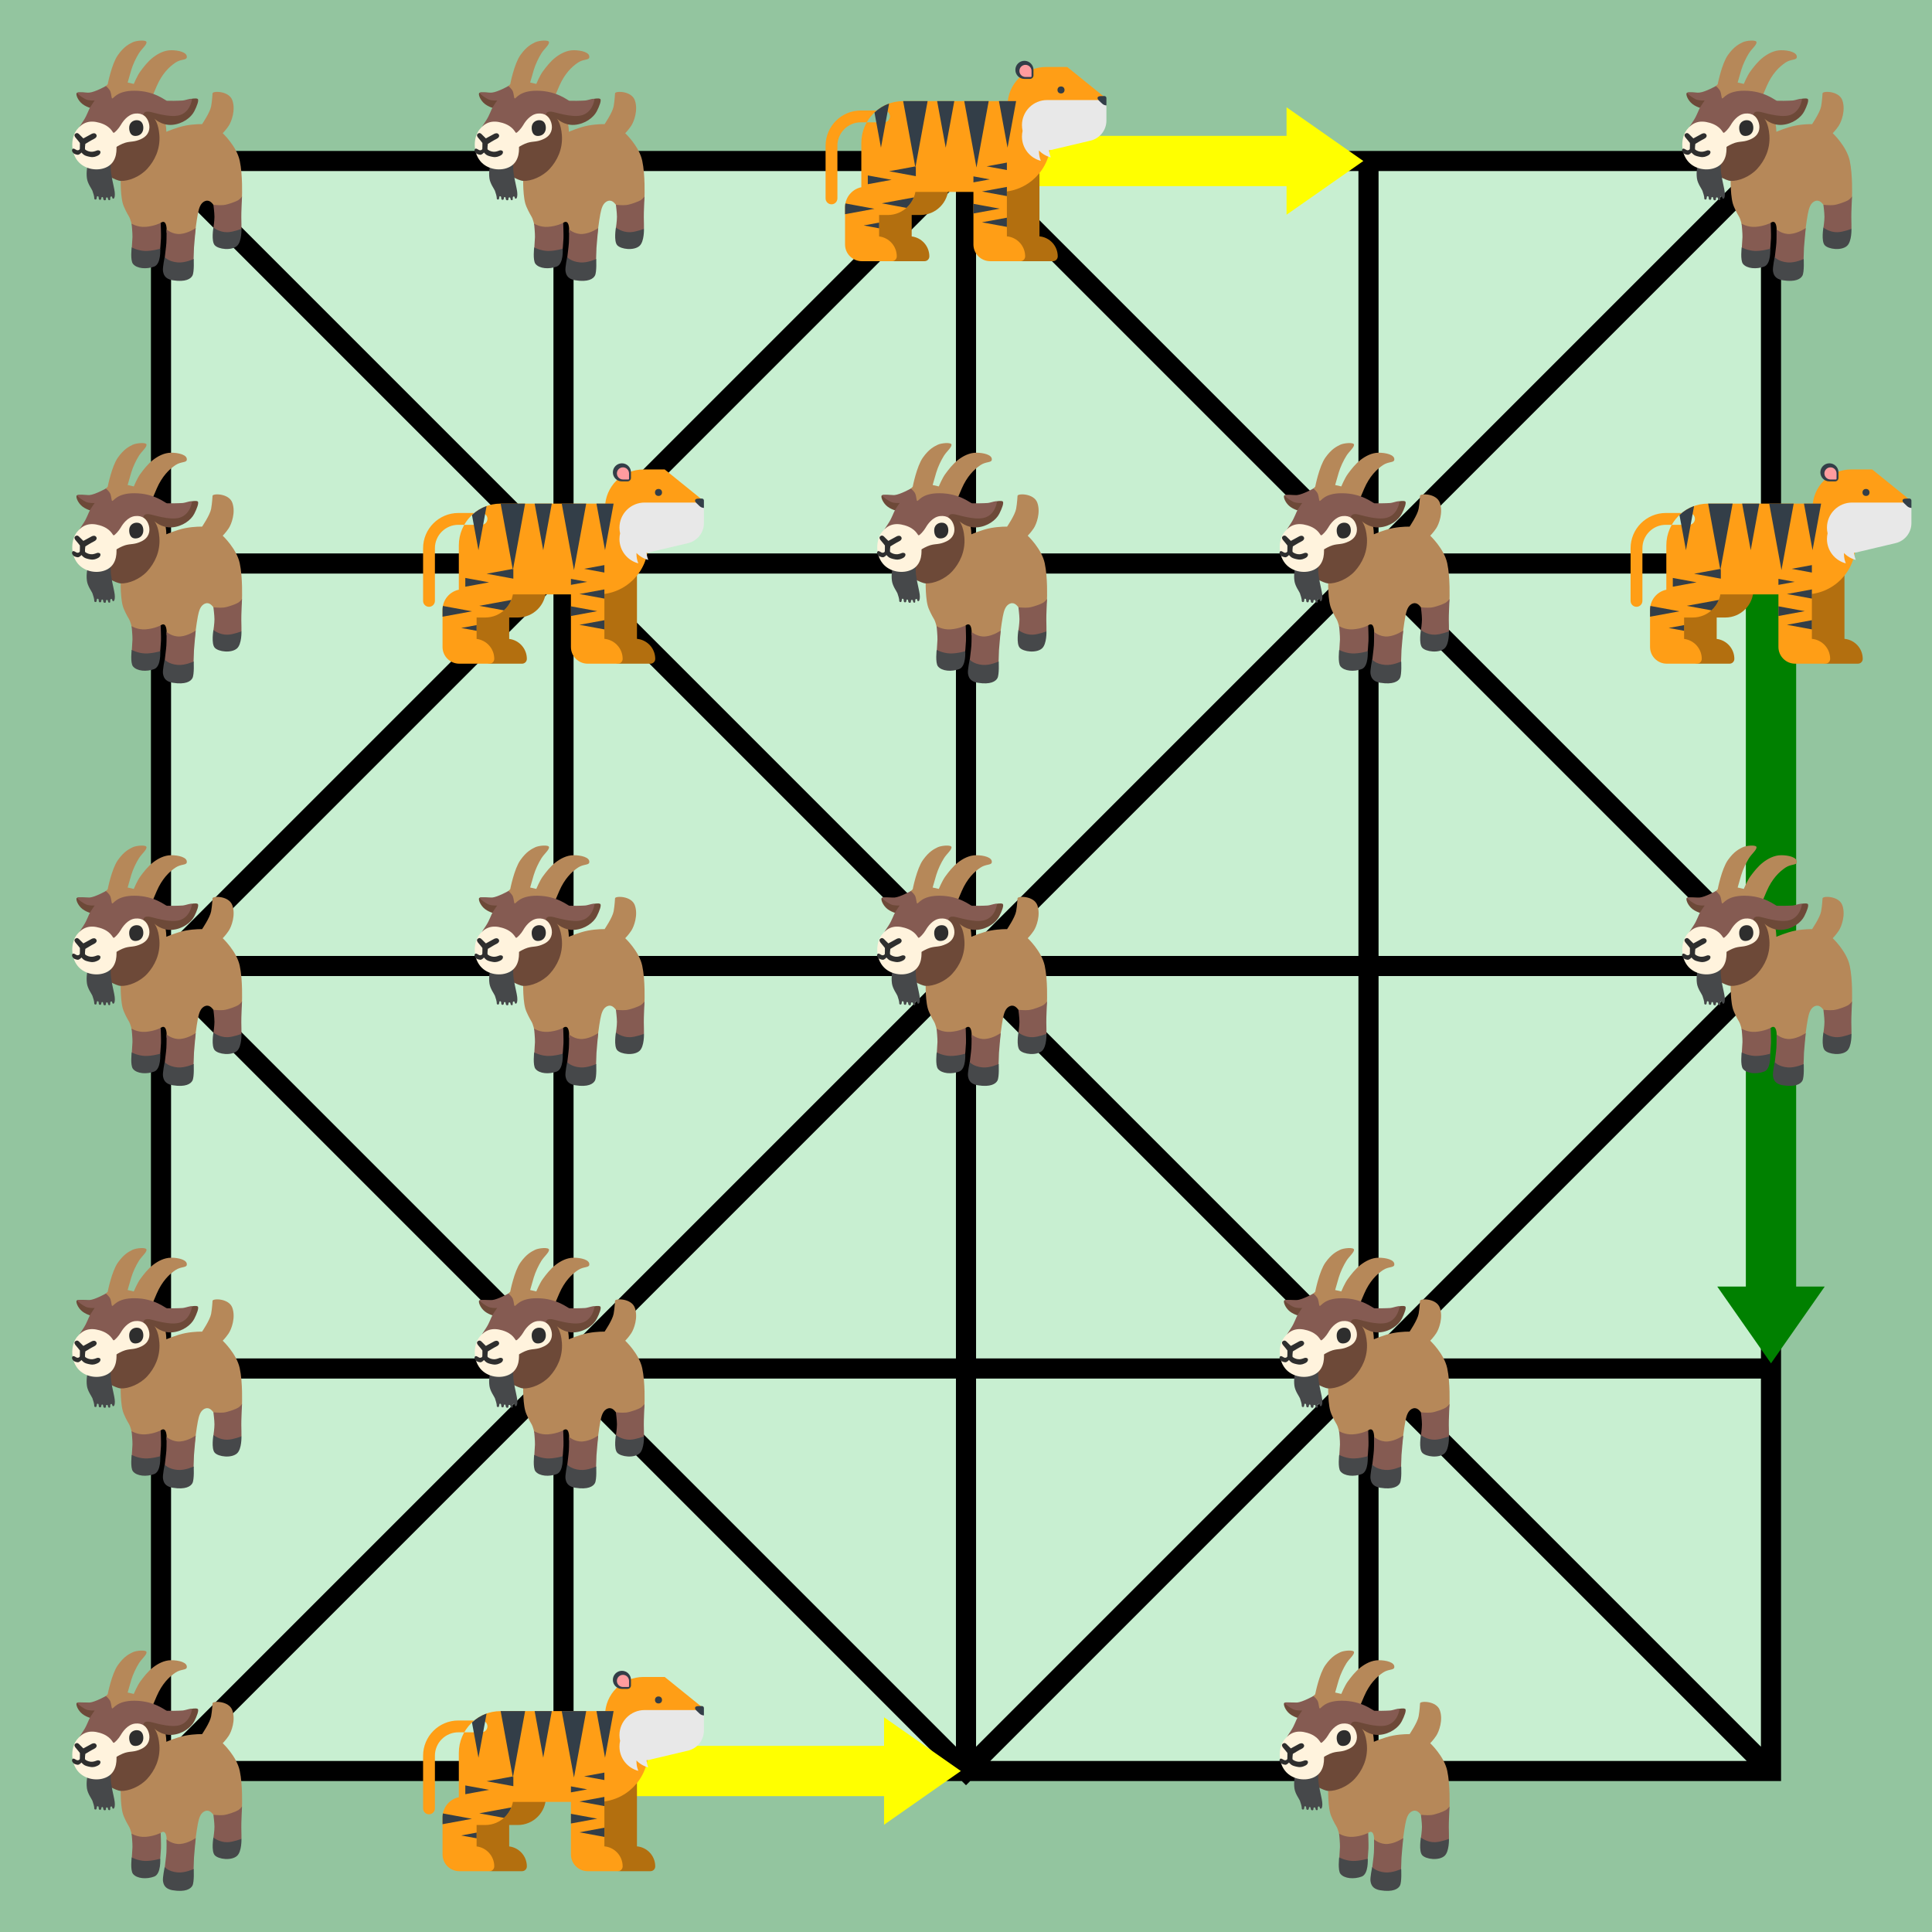 <?xml version="1.0" encoding="utf-8"?>
<svg version="1.1" xmlns="http://www.w3.org/2000/svg" viewBox="1 1 48 48">
    <defs>
        <g id="t" transform="scale(0.017) translate(-205.207,-205.207)">
            <path fill="#B36F0F" d="M144.426,173.016c-19.385,0-35.1,15.715-35.1,35.1v34.75h-3.304c-16.551,0-29.969,13.416-29.969,29.969v54.343c0,13.5,10.945,24.444,24.444,24.444h44.146c3.869,0,7.004-3.138,7.004-7.004c0-15.023-11.266-27.403-25.808-29.184v-31.294h12.614c22.684,0,41.071-18.387,41.071-41.071v-34.953C179.525,188.73,163.811,173.016,144.426,173.016zM312.58,315.328v-108.6c0-13.501-10.945-24.444-24.443-24.444c-13.5,0-24.444,10.943-24.444,24.444v120.448c0,13.5,10.944,24.444,24.444,24.444h44.146c3.869,0,7.004-3.138,7.004-7.004C339.287,329.283,327.555,316.698,312.58,315.328z" />
            <path fill="#FF9E16" d="M8.641,268.504c-4.772,0-8.641-3.868-8.641-8.641v-76.971c0-28.401,23.104-51.503,51.503-51.503h33.894c4.772,0,8.64,3.867,8.64,8.64c0,4.77-3.868,8.64-8.64,8.64H51.503c-18.871,0-34.223,15.353-34.223,34.224v76.971C17.28,264.635,13.413,268.504,8.641,268.504zM305.799,117.676H113.345c-33.752,0-61.113,27.359-61.113,61.112v71.573h202.852c40.777,0,73.832-33.056,73.832-73.833V140.79C328.916,128.026,318.566,117.676,305.799,117.676zM408.086,112.204l-54.961-44.435h-31.011c-31.041,0-56.205,25.165-56.205,56.206s25.164,56.204,56.205,56.204h31.011c31.042,0,56.205-25.163,56.205-56.204C409.331,119.937,408.896,116,408.086,112.204zM96.8,173.016c-19.385,0-35.1,15.715-35.1,35.1v34.75h-3.303c-16.551,0-29.969,13.416-29.969,29.969v54.343c0,13.5,10.944,24.444,24.444,24.444h44.146c3.869,0,7.004-3.138,7.004-7.004c0-15.023-11.266-27.403-25.809-29.184v-31.294h12.614c22.684,0,41.071-18.387,41.071-41.071v-34.953C131.899,188.73,116.185,173.016,96.8,173.016zM264.954,315.328v-108.6c0-13.501-10.944-24.444-24.443-24.444c-13.501,0-24.444,10.943-24.444,24.444v120.448c0,13.5,10.944,24.444,24.444,24.444h44.146c3.869,0,7.004-3.138,7.004-7.004C291.661,329.283,279.929,316.698,264.954,315.328z" />
            <path fill="#E8E8E8" d="M400.691,116.134h-76.979c-20.281,0-36.722,16.44-36.722,36.721c0,2.851,0.335,5.617,0.949,8.281c-0.614,2.661-0.949,5.431-0.949,8.278c0,17.122,11.717,31.506,27.57,35.572c-1.755-4.286-2.728-8.977-2.728-13.895c0-0.414,0.018-0.823,0.031-1.234c4.646,4.816,10.592,8.374,17.278,10.089c-1.345-3.286-2.227-6.81-2.566-10.491c2.867-0.221,5.642-0.766,8.287-1.607v0.004l52.839-12.506c13.049-3.279,22.712-15.086,22.712-29.15v-20.342C410.411,120.487,406.059,116.134,400.691,116.134z" />
            <circle fill="#333E48" cx="344.052" cy="101.374" r="5.156" />
            <path fill="#333E48" d="M131.225,214.779L113.345,117.676L149.104,117.676zM220.508,214.779L202.628,117.676L238.388,117.676zM175.562,185.754L163.027,117.676L188.098,117.676zM265.91,185.754L253.374,117.676L278.445,117.676zM61.7,226.305L61.7,239.124L96.505,232.712zM92.802,220.178L131.899,227.379L131.899,212.978zM78.214,303.555L78.214,295.25L55.665,299.402zM216.067,267.767L216.067,281.94L254.547,274.852zM216.067,227.665L216.067,236.445L239.907,232.056zM264.954,256.5L264.954,243.064L228.47,249.783zM235.332,212.978L264.954,218.434L264.954,207.523zM264.954,301.503L264.954,288.066L228.47,294.784zM71.45,134.318l9.471,51.436l11.882-64.528C84.774,124.09,77.528,128.59,71.45,134.318zM410.411,113.208c0-1.615-1.31-2.925-2.926-2.925l-5.094,0.063c-5.368,0.023-6.589,3.079-2.711,6.791l4.325,4.142c1.795,1.72,4.09,2.611,6.406,2.69L410.411,113.208L410.411,113.208zM290.583,58.791c-7.305,0-13.228,5.921-13.228,13.228c0,7.306,5.922,13.228,13.228,13.228h8.068c2.85,0,5.16-2.312,5.16-5.161V72.02C303.811,64.711,297.889,58.791,290.583,58.791zM28.959,267.228c-0.344,1.816-0.531,3.689-0.531,5.605v10.142l43.021-7.922L28.959,267.228zM118.184,273.697c4.656-4.164,8.353-9.372,10.731-15.255l-46.789,8.614L118.184,273.697z" />
            <path fill="#FF9C9F" d="M292.114,82.416c-4.889,0-8.867-3.978-8.867-8.865c0-4.89,3.979-8.867,8.867-8.867c4.889,0,8.867,3.978,8.867,8.867v8.066c0,0.44-0.358,0.799-0.8,0.799C300.181,82.417,292.114,82.417,292.114,82.416z" />
        </g>
        <g id="g" transform="scale(0.05) translate(-64,-64)">
            <path fill="#b68859" d="M66.67 49.49s5.07-2.25 9.57-3.1c4.5-.84 8.17-.7 8.17-.7s3.94-5.77 4.5-8.87s.63-5.98.7-6.48c.17-1.2 8.17-1.27 9.85 3.52c1.69 4.79-.42 10.56-1.83 12.67s-2.96 3.66-2.96 3.66s6.9 6.48 8.45 13.66s1.13 17.74 1.13 17.74s-.42 8.02-4.36 8.59c-3.94.56-8.73-3.03-9.43-3.87c-.7-.84-2.06-3.21-4.36-2.46c-2.6.84-3.27 3.84-3.8 6.48c-.66 3.24-1.64 11.5-1.64 11.5s-4.69 1.88-7.51 1.45c-2.82-.42-6.34-3.8-6.34-3.8s.28-4.22-1.13-5.07s-2.82 1.55-2.82 1.55l-5.63 6.19l-7.74-6.34s-.56-2.82-1.41-4.22c-.84-1.41-2.53-4.5-3.1-6.62c-1.4-5.21-.98-15.2-.98-15.2l-8.59-41.95l2.11-1.97s1.97-10.14 5.07-14.5s5.63-5.49 7.32-6.34s6.9-1.41 6.9 0s-2.39 3.24-3.8 5.49s-2.96 5.49-3.8 8.31S47.43 25 47.43 25l3.05.7s1.69-4.08 3.24-6.19c1.55-2.11 3.73-5 6.41-7.04c2.27-1.73 5.42-3.52 8.94-3.52c3.52 0 8.17.99 7.74 3.59c-.23 1.42-2.89.77-5.56 2.53c-3.25 2.14-6.76 5.7-9.36 11.68s-3.52 8.59-3.52 8.59s6.83 6.41 7.53 8.59s.77 5.56.77 5.56z"/>
            <path fill="#6d4938" d="M35.7 70.14s5.73 3.62 8.26 3.75c3.89.21 9.62-2.09 13.21-6.03s6.55-9.68 6.03-16.68c-.45-6.03-2.51-8.24-2.51-8.24s3.59 3.52 8.8 3.1c5.21-.42 9.43-3.59 11.05-6.76c1.28-2.5 2.46-5.56 1.69-6.12c-.77-.56-3.36 0-3.36 0l-9.81 4.43l-16.82 1.13l-17.6 25.13l1.06 6.29zM22.18 30.16c-.7.48.35 3.66 2.82 5.56s5.98 2.46 5.98 2.46l5.21-7.11s-12.67-1.83-14.01-.91z"/>
            <path fill="#855b52" d="M66.76 97.97s2.86 2.63 6.87 2.28c4.01-.35 7.63-2.93 7.63-2.93s-.8 8.21-.87 9.76c-.07 1.55-.21 6.1-.21 6.1s-5.07 5.44-7.81 4.95c-2.75-.49-6.57-5.3-6.5-6.22c.07-.92.66-5.04.8-7.16c.14-2.11.09-6.78.09-6.78zM56.32 96.72c4.29-.3 7.53-1.95 7.53-1.95s.23 6.01.14 7.6c-.16 2.78-.38 6.1-.66 6.95c-.28.84-9.41 2.04-9.41 2.04s-4.43-3.94-4.43-4.15c0-.21.23-3.21.33-5.44c.07-1.62-.42-6.66-.42-6.66s2.84 1.9 6.92 1.61zM90.04 85.77s3.03.33 5.07.12c2.04-.21 6.26-1.76 7.32-2.46c1.06-.7 1.83-1.83 1.83-1.83s-.42 8.73-.35 10.42c.07 1.69.07 5.7.07 5.7s-3.31 5.35-6.83 5.7c-3.52.35-7.11-6.15-7.11-6.15s.52-3.43.52-5.54c-.01-2.11-.52-5.96-.52-5.96zM39.71 32.88c.69.41 2.11-3.87 11.19-3.8c10 .07 15.27 4.93 16.05 5c.77.07 6.12 0 7.81-.14c1.69-.14 4.65-1.48 4.58-.49s-1.2 6.41-6.19 7.81c-5 1.41-13.44-1.62-15.06-1.76c-1.62-.14-3.03 0-2.89 2.46c.14 2.46-18.37 13.59-18.37 13.59s-13.54-6.31-13.75-7.09c-.21-.77 1.31-2.82 2.56-4.74c1.58-2.44 2.39-5.14 3.24-6.55c.84-1.41 2.18-3.24 2.18-3.24s-2.63.21-4.36-.54c-1.19-.51-4.15-2.49-4.29-3.19s3.31.07 6.12-.21c2.82-.28 8.09-3.24 8.09-3.24s1.76 1.41 2.25 2.75s.49 3.17.84 3.38z"/>
            <path fill="#46484a" d="M72.25 114.39c3.72.33 8-1.69 8-1.69s.35 6.41-.63 8.26c-.84 1.6-3.43 3.33-9.78 2.3c-4.12-.67-4.62-3.11-4.86-4.65c-.23-1.55.84-6.9.84-6.9s1.72 2.26 6.43 2.68zM97.08 99.38c2.96-.1 6.9-1.67 6.9-1.67s.21 6.26-2.18 8.45c-2.75 2.51-9.27 1.74-11.1-.31c-1.83-2.04-.66-8.78-.66-8.78s3.02 2.45 7.04 2.31zM55.97 108.69c3.46.14 7.65-1.1 7.65-1.1s.52 7.56-3 8.87c-3.74 1.4-8.63 1.08-10.56-1.36c-1.39-1.76-.63-8.17-.63-8.17s2.95 1.62 6.54 1.76zM27.53 66.18s-.81 3.1-.33 6.48c.38 2.65 2.37 5.21 2.72 6.12s.99 3.03.92 3.73c-.07.7.89.87 1.1.35c.26-.63-.02-1.51.7-1.34c.8.19 0 1.74 1.03 1.78c1.08.05.35-1.41 1.13-1.41c.82 0 .09 1.67 1.27 1.64c1.08-.02.07-1.48 1.1-1.45c.84.02.14 1.55 1.31 1.38c.66-.09-.11-1.66.75-1.85c.75-.16.35 1.41 1.22 1.08c.56-.21.75-1.67.54-3.36c-.21-1.69-.84-4.08-1.2-6.01c-.35-1.92-.75-3.97-.77-5.8s-.05-3.97-.05-3.97l-11.44 2.63z"/>
            <path fill="#fff3dd" d="M40.44 50.01c.55.05 2.63-2.25 3.57-3.89s3.43-5.26 7.09-5.68c3.76-.43 5.96 1.55 6.85 4.65c.82 2.86.05 6.15-3.71 7.93c-3.62 1.72-5.02 1.03-8.07 1.92c-1.62.47-4.13 1.88-4.27 2.06c-.14.19.83 6.93-4.5 9.85c-4.46 2.44-11.31 1.5-14.83-2.91c-3.86-4.84-3.14-12.11-.28-15.63c2.83-3.48 6.24-4.75 11.26-3.28c5.62 1.65 6.37 4.93 6.89 4.98z"/>
            <path fill="#2e2e2e" d="M55.22 47.57c0 2.06-1.31 3.94-3.89 3.99c-2.21.04-3.07-1.79-3.14-3.85c-.09-2.63 1.79-3.95 3.66-3.99c2.43-.05 3.37 1.79 3.37 3.85zM25.42 52.77s3.66-2.01 4.12-2.25s1.65-.67 2.29.32c.63.99-.39 1.87-1.2 2.22c-.81.35-4.22 2.43-4.22 2.43s-.39 2.57-.04 2.85c.94.75 2.36 1.16 3.52 1.06c1.16-.11 2.08-.6 2.43-.67c.35-.07 1.34-.11 1.55.6c.21.7-.29 1.52-1.16 1.94c-1.04.49-2.08 1.01-3.84.7c-1.37-.24-2.46-.56-3.1-.99c-.63-.42-1.3-1.2-1.3-1.2s-.95 1.16-1.83 1.13c-.88-.04-2.01-.6-2.04-.7c-.04-.11-1.2-1.02-.67-2.01c.53-.99 1.72.35 2.46.46c.74.11 1.2-.39 1.27-.63c.07-.25.04-2.99.04-2.99s-1.58-2.04-1.94-2.39c-.35-.35-1.27-1.51-.32-2.22s1.58 0 1.83.21s2.15 2.13 2.15 2.13z"/>
        </g>
    </defs>

    <path d="M0,0h50v50h-50z" fill="#93c59f" />
    <path d="M5,5h40v40h-40zM5,5l40,40M45,5l-40,40M15,5v40M25,5v40M35,5v40M5,15h40M5,25h40M5,35h40M25,5l20,20l-20,20l-20,-20l20,-20" stroke="black" stroke-width="0.5" fill="#c8efd1" />
    <path d="M44.875,16.0L44.875,33.464L44.625,33.464L45.0,34.0L45.375,33.464L45.125,33.464L45.125,16.0A 0.125 0.125 0 0 0 44.875 16.0Z" fill="#008000" stroke="#008000" /><path d="M16.5,45.125L23.464,45.125L23.464,45.375L24.0,45.0L23.464,44.625L23.464,44.875L16.5,44.875A 0.125 0.125 0 0 0 16.5 45.125Z" fill="#ffff00" stroke="#ffff00" /><path d="M26.5,5.125L33.464,5.125L33.464,5.375L34.0,5.0L33.464,4.625L33.464,4.875L26.5,4.875A 0.125 0.125 0 0 0 26.5 5.125Z" fill="#ffff00" stroke="#ffff00" />

    <use x="5" y="5" href="#g" />
    <use x="15" y="5" href="#g" />
    <use x="45" y="5" href="#g" />
    <use x="5" y="15" href="#g" />
    <use x="25" y="15" href="#g" />
    <use x="35" y="15" href="#g" />
    <use x="5" y="25" href="#g" />
    <use x="15" y="25" href="#g" />
    <use x="25" y="25" href="#g" />
    <use x="45" y="25" href="#g" />
    <use x="5" y="35" href="#g" />
    <use x="35" y="35" href="#g" />
    <use x="5" y="45" href="#g" />
    <use x="35" y="45" href="#g" />
    <use x="15" y="35" href="#g" />
    <use x="25" y="5" href="#t" />
    <use x="15" y="15" href="#t" />
    <use x="45" y="15" href="#t" />
    <use x="15" y="45" href="#t" />

</svg>